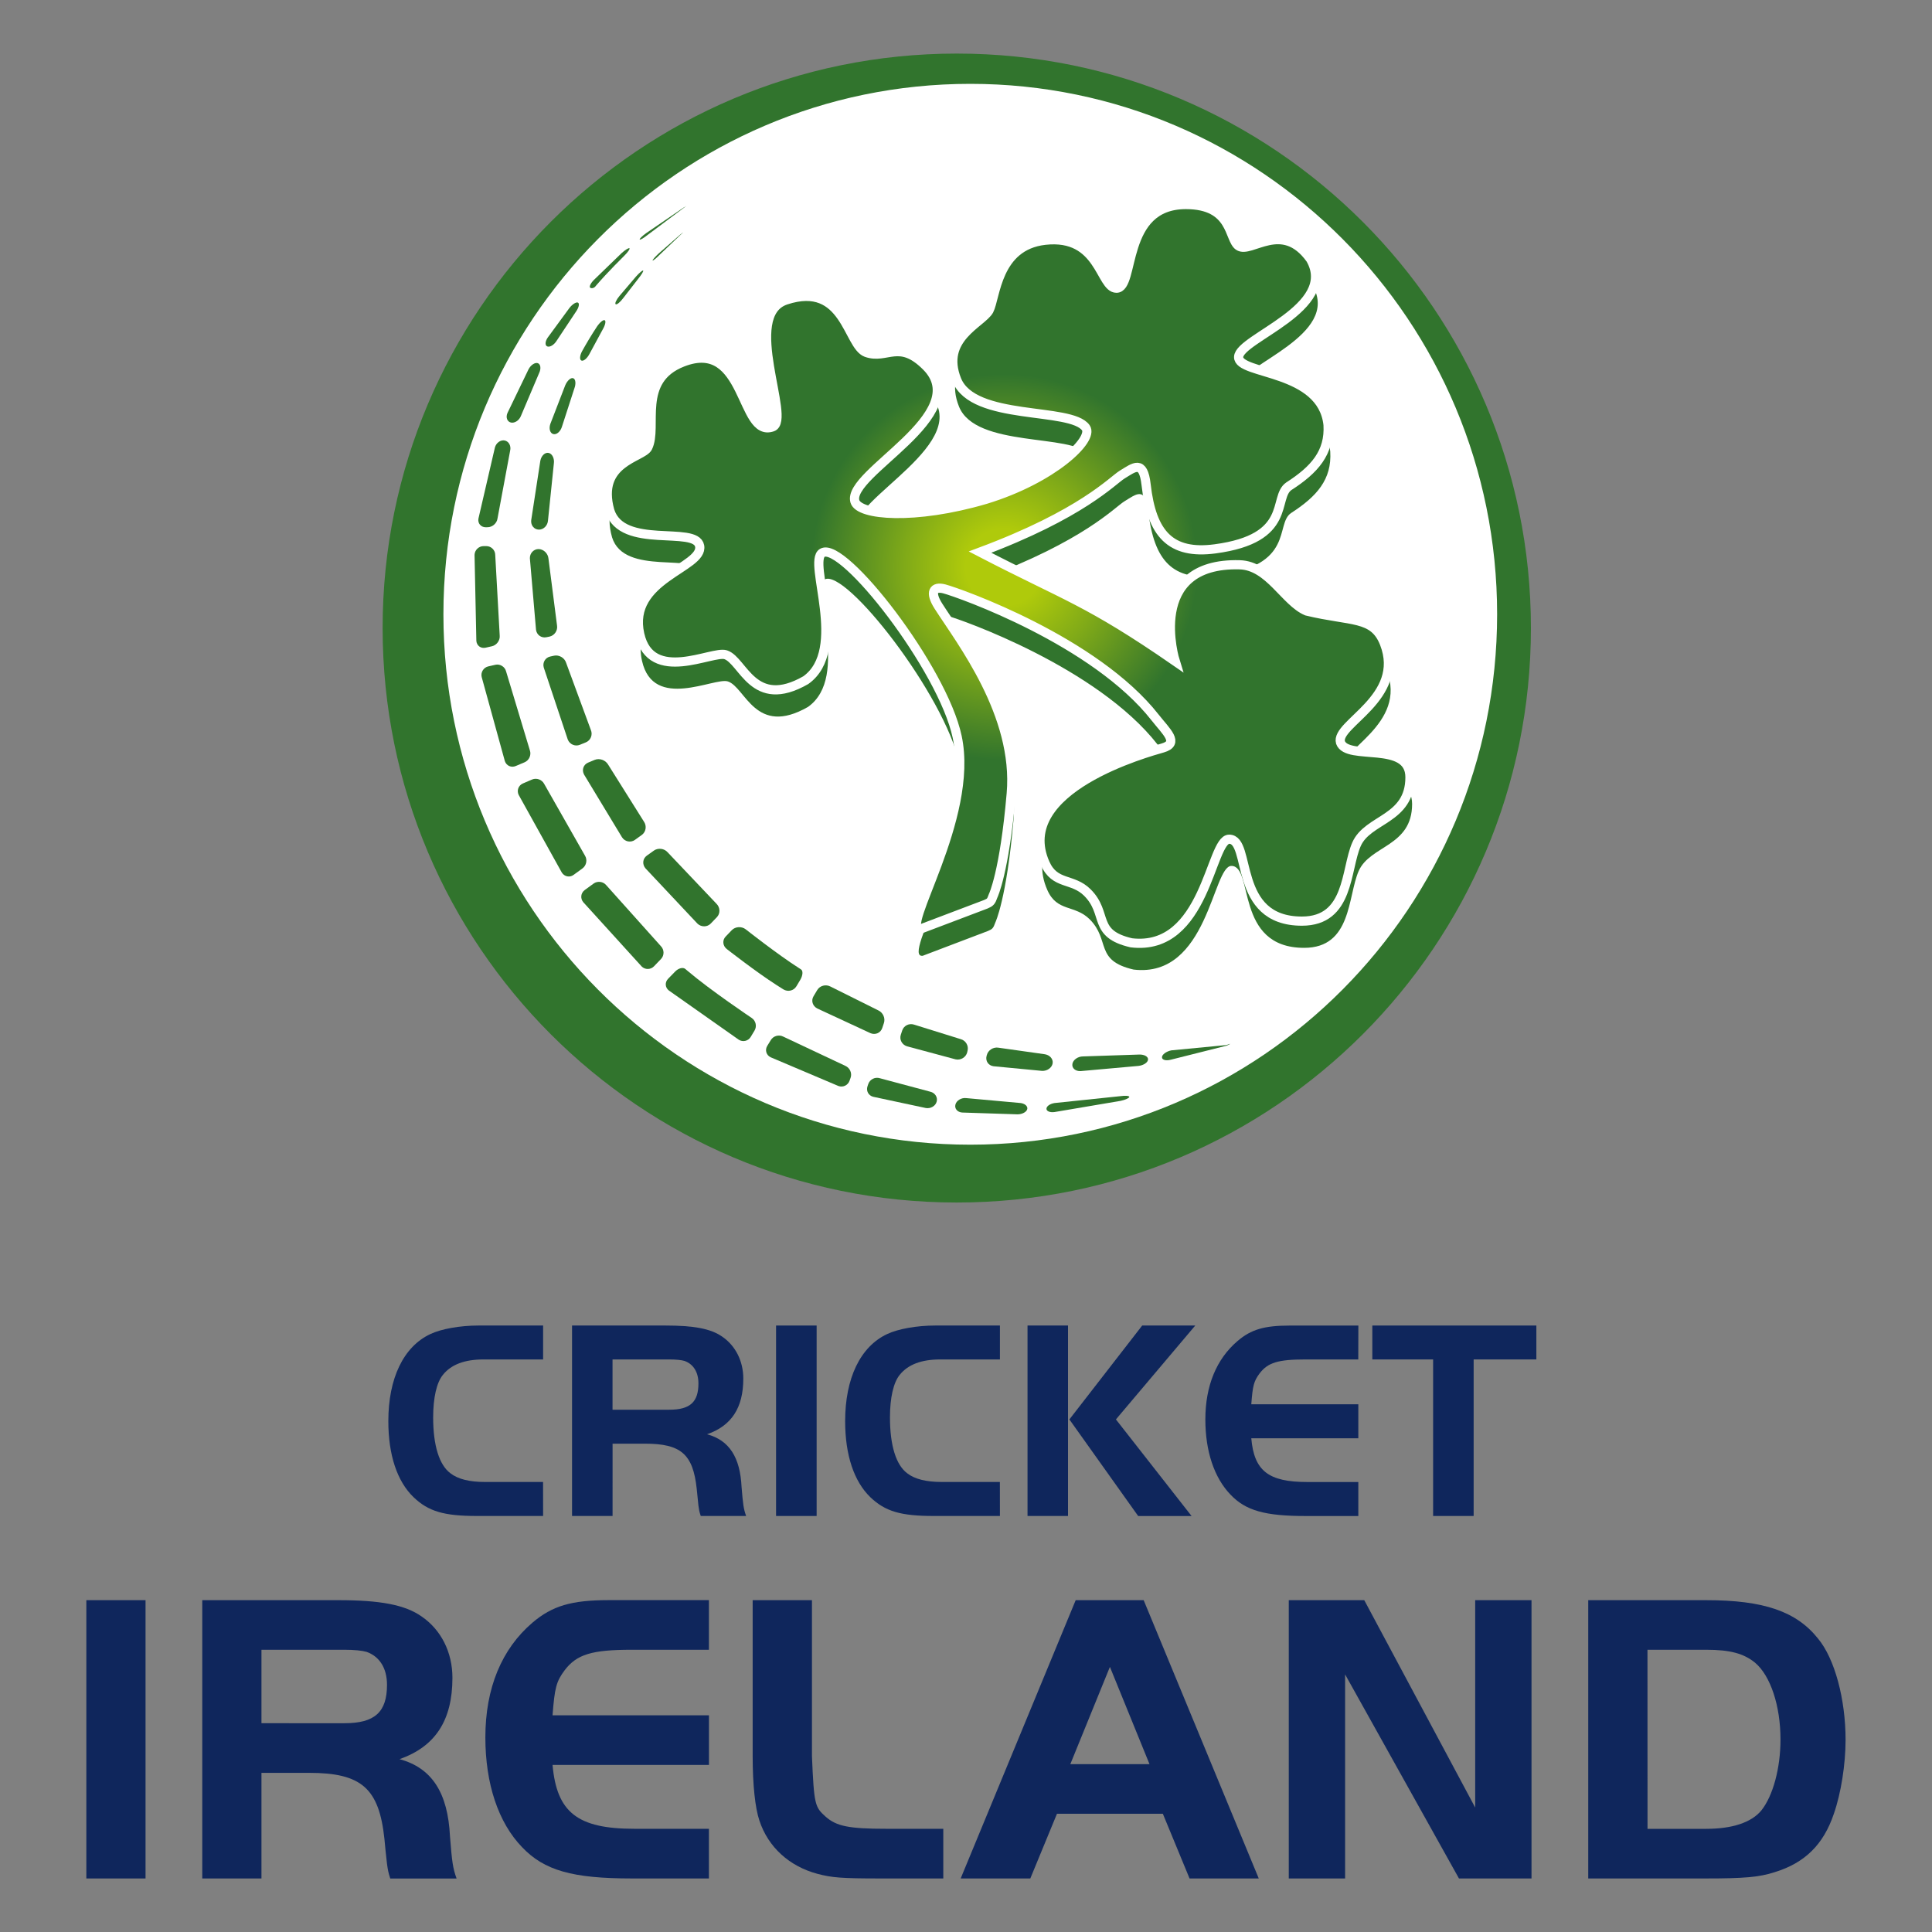 <?xml version="1.0" encoding="utf-8"?>
<!-- Generator: Adobe Illustrator 16.0.3, SVG Export Plug-In . SVG Version: 6.00 Build 0)  -->
<!DOCTYPE svg PUBLIC "-//W3C//DTD SVG 1.1//EN" "http://www.w3.org/Graphics/SVG/1.1/DTD/svg11.dtd">
<svg version="1.1" id="Layer_1" xmlns="http://www.w3.org/2000/svg" xmlns:xlink="http://www.w3.org/1999/xlink" x="0px" y="0px"
	 width="45px" height="45px" viewBox="0 0 45 45" enable-background="new 0 0 45 45" xml:space="preserve">
<rect x="0" y="0" width="45" height="45" fill="#808080" stroke="none"/>
<g>
	<g>
		<g>
			<g>
				<g>
					<g>
						<defs>
							<rect id="SVGID_1_" x="2.011" y="1.248" width="40.978" height="42.505"/>
						</defs>
						<clipPath id="SVGID_2_">
							<use xlink:href="#SVGID_1_"  overflow="visible"/>
						</clipPath>
						<path clip-path="url(#SVGID_2_)" fill="#FFFFFF" d="M35.346,14.53c0,7.251-5.839,13.129-13.04,13.129
							c-7.202,0-13.04-5.878-13.04-13.129c0-7.25,5.838-13.128,13.04-13.128C29.507,1.402,35.346,7.28,35.346,14.53"/>
						<path clip-path="url(#SVGID_2_)" fill="#31742D" d="M22.285,1.248c-7.386,0-13.373,5.991-13.373,13.38
							c0,7.391,5.987,13.381,13.373,13.381s13.373-5.99,13.373-13.381C35.658,7.239,29.671,1.248,22.285,1.248 M22.6,26.662
							c-6.777,0-12.272-5.531-12.272-12.354c0-6.823,5.495-12.355,12.272-12.355c6.776,0,12.271,5.532,12.271,12.355
							C34.87,21.131,29.376,26.662,22.6,26.662"/>
						<path clip-path="url(#SVGID_2_)" fill="#31742D" d="M18.609,22.548c-0.502-0.32-1.238-0.901-1.238-0.901
							c-0.097-0.076-0.243-0.067-0.326,0.018l-0.141,0.147c-0.084,0.085-0.072,0.217,0.023,0.292c0,0,0.687,0.537,1.156,0.837
							c0.117,0.075,0.164,0.104,0.164,0.104c0.105,0.063,0.24,0.032,0.302-0.071l0.091-0.152c0.061-0.103,0.068-0.212,0.016-0.243"
							/>
						<path clip-path="url(#SVGID_2_)" fill="#31742D" d="M25.226,24.606c-0.121,0-0.233,0.08-0.248,0.176
							c-0.015,0.097,0.071,0.172,0.192,0.166l1.35-0.121c0.121-0.015,0.22-0.083,0.22-0.153c0.001-0.069-0.097-0.118-0.217-0.111"/>
						<path clip-path="url(#SVGID_2_)" fill="#31742D" d="M20.588,23.829c0.038-0.113-0.021-0.247-0.134-0.297l-1.112-0.554
							c-0.107-0.057-0.246-0.021-0.307,0.082l-0.086,0.144c-0.062,0.103-0.022,0.23,0.088,0.286l1.239,0.575
							c0.112,0.047,0.235-0.006,0.273-0.12"/>
						<path clip-path="url(#SVGID_2_)" fill="#31742D" d="M22.536,24.474c0.03-0.116-0.041-0.238-0.158-0.27l-1.085-0.338
							c-0.116-0.039-0.24,0.021-0.278,0.134l-0.033,0.1c-0.038,0.113,0.026,0.234,0.143,0.27l1.131,0.304
							c0.118,0.027,0.24-0.045,0.271-0.16"/>
						<path clip-path="url(#SVGID_2_)" fill="#31742D" d="M12.89,10.111c0.077,0.018,0.167-0.062,0.2-0.176l0.287-0.885
							c0.043-0.112,0.03-0.22-0.025-0.24c-0.055-0.021-0.139,0.053-0.186,0.163l-0.348,0.902
							C12.78,9.986,12.812,10.093,12.89,10.111"/>
						<path clip-path="url(#SVGID_2_)" fill="#31742D" d="M12.798,14.828c0.118-0.025,0.197-0.143,0.176-0.262l-0.199-1.554
							c-0.01-0.12-0.112-0.22-0.229-0.223c-0.116-0.001-0.208,0.097-0.204,0.216l0.143,1.665c0.017,0.12,0.126,0.197,0.243,0.172"/>
						<path clip-path="url(#SVGID_2_)" fill="#31742D" d="M13.545,8.399c0.049,0.018,0.134-0.055,0.188-0.161l0.303-0.56
							c0.061-0.103,0.083-0.202,0.049-0.219c-0.032-0.018-0.113,0.048-0.18,0.147c0,0-0.027,0.04-0.098,0.152
							c-0.126,0.199-0.247,0.418-0.247,0.418C13.502,8.282,13.495,8.381,13.545,8.399"/>
						<path clip-path="url(#SVGID_2_)" fill="#31742D" d="M12.551,12.336c0.11,0.002,0.206-0.095,0.213-0.215l0.136-1.321
							c0.018-0.118-0.036-0.232-0.12-0.25c-0.083-0.019-0.17,0.061-0.194,0.179l-0.213,1.387
							C12.359,12.235,12.44,12.334,12.551,12.336"/>
						<path clip-path="url(#SVGID_2_)" fill="#31742D" d="M15.201,6.067c0.009,0.01,0.085-0.052,0.168-0.137l0.479-0.457
							c0.089-0.08,0.086-0.083-0.006-0.007l-0.499,0.437C15.256,5.984,15.191,6.059,15.201,6.067"/>
						<path clip-path="url(#SVGID_2_)" fill="#31742D" d="M27.065,24.625c-0.002,0.063,0.093,0.089,0.208,0.057l1.301-0.327
							c0.108-0.05,0.105-0.057-0.006-0.014l-1.287,0.124C27.163,24.49,27.066,24.562,27.065,24.625"/>
						<path clip-path="url(#SVGID_2_)" fill="#31742D" d="M24.518,24.767c0.016-0.104-0.07-0.198-0.191-0.213l-1.07-0.151
							c-0.119-0.021-0.243,0.056-0.272,0.172l-0.006,0.021c-0.03,0.116,0.043,0.224,0.163,0.239l1.129,0.108
							C24.39,24.949,24.502,24.87,24.518,24.767"/>
						<path clip-path="url(#SVGID_2_)" fill="#31742D" d="M14.342,7.087c0.027,0.015,0.106-0.052,0.177-0.147l0.348-0.449
							c0.075-0.092,0.126-0.177,0.114-0.189c-0.012-0.013-0.087,0.05-0.166,0.138l-0.387,0.454
							C14.353,6.985,14.313,7.073,14.342,7.087"/>
						<path clip-path="url(#SVGID_2_)" fill="#31742D" d="M13.648,17.29c0.11-0.046,0.162-0.175,0.114-0.288l-0.576-1.564
							c-0.036-0.116-0.163-0.19-0.28-0.166l-0.087,0.019c-0.118,0.024-0.187,0.141-0.154,0.257l0.559,1.676
							c0.044,0.114,0.171,0.169,0.282,0.124"/>
						<path clip-path="url(#SVGID_2_)" fill="#31742D" d="M16.698,21.362c0.082-0.085,0.078-0.225-0.009-0.311l-1.137-1.198
							c-0.08-0.093-0.225-0.11-0.322-0.041l-0.165,0.118c-0.097,0.07-0.11,0.203-0.03,0.296l1.209,1.286
							c0.087,0.085,0.228,0.085,0.31,0"/>
						<path clip-path="url(#SVGID_2_)" fill="#31742D" d="M14.948,19.448c0.098-0.07,0.12-0.21,0.051-0.31l-0.835-1.33
							c-0.062-0.105-0.201-0.155-0.313-0.109l-0.153,0.064c-0.11,0.046-0.152,0.171-0.094,0.278l0.885,1.463
							c0.067,0.102,0.202,0.128,0.299,0.059"/>
						<path clip-path="url(#SVGID_2_)" fill="#31742D" d="M12.75,8.07c0.062,0.021,0.159-0.04,0.218-0.137l0.449-0.676
							c0.065-0.093,0.086-0.186,0.046-0.208c-0.039-0.021-0.129,0.034-0.199,0.123l-0.506,0.69C12.694,7.955,12.69,8.049,12.75,8.07
							"/>
						<path clip-path="url(#SVGID_2_)" fill="#31742D" d="M21.817,25.659c0.028-0.102-0.039-0.206-0.149-0.231l-1.178-0.315
							c-0.109-0.033-0.229,0.027-0.266,0.135l-0.018,0.053c-0.037,0.107,0.022,0.217,0.132,0.245l1.226,0.262
							C21.676,25.828,21.791,25.761,21.817,25.659"/>
						<path clip-path="url(#SVGID_2_)" fill="#31742D" d="M23.928,25.828c0.012-0.071-0.071-0.134-0.185-0.139l-1.237-0.112
							c-0.111-0.014-0.226,0.053-0.252,0.149c-0.026,0.095,0.046,0.18,0.158,0.187l1.288,0.042
							C23.813,25.955,23.916,25.897,23.928,25.828"/>
						<path clip-path="url(#SVGID_2_)" fill="#31742D" d="M19.813,25.101c0.037-0.106-0.019-0.23-0.123-0.275l-1.448-0.682
							c-0.1-0.052-0.23-0.016-0.288,0.081l-0.084,0.137c-0.058,0.097-0.021,0.216,0.08,0.264l1.578,0.669
							c0.106,0.039,0.223-0.016,0.26-0.124"/>
						<path clip-path="url(#SVGID_2_)" fill="#31742D" d="M15.561,22.798c-0.079,0.082-0.071,0.205,0.02,0.274l1.626,1.145
							c0.095,0.061,0.222,0.031,0.279-0.066l0.089-0.148c0.059-0.098,0.029-0.228-0.064-0.291c0,0-0.965-0.646-1.499-1.101
							l-0.05-0.042c-0.054-0.046-0.161-0.019-0.239,0.063"/>
						<path clip-path="url(#SVGID_2_)" fill="#31742D" d="M11.46,15.052c0.11-0.025,0.191-0.138,0.179-0.25l-0.104-1.875
							c0-0.114-0.094-0.207-0.207-0.207h-0.062c-0.113-0.001-0.209,0.091-0.213,0.204l0.042,2.002
							c0.008,0.113,0.105,0.185,0.216,0.16"/>
						<path clip-path="url(#SVGID_2_)" fill="#31742D" d="M24.6,25.688c-0.113,0.006-0.214,0.063-0.225,0.126
							c-0.011,0.063,0.072,0.103,0.185,0.088l1.541-0.261c0.11-0.023,0.202-0.066,0.203-0.091c0-0.027-0.091-0.035-0.203-0.019"/>
						<path clip-path="url(#SVGID_2_)" fill="#31742D" d="M13.831,6.522c-0.079,0.081-0.115,0.163-0.08,0.182
							s0.087,0.004,0.115-0.031l0.027-0.032c0.252-0.295,0.648-0.685,0.648-0.685c0.081-0.08,0.136-0.157,0.121-0.173
							c-0.016-0.015-0.096,0.034-0.181,0.11"/>
						<path clip-path="url(#SVGID_2_)" fill="#31742D" d="M11.901,9.842c0.089,0.019,0.195-0.052,0.234-0.158l0.423-0.997
							c0.049-0.102,0.034-0.205-0.031-0.228c-0.066-0.022-0.162,0.041-0.215,0.14l-0.491,1.018
							C11.775,9.72,11.812,9.822,11.901,9.842"/>
						<path clip-path="url(#SVGID_2_)" fill="#31742D" d="M14.9,5.579c0.013,0.013,0.095-0.035,0.183-0.106l0.836-0.626
							c0.094-0.064,0.092-0.067-0.004-0.007l-0.87,0.594C14.953,5.501,14.889,5.566,14.9,5.579"/>
						<path clip-path="url(#SVGID_2_)" fill="#31742D" d="M15.396,22.337c0.079-0.082,0.078-0.214,0-0.296l-1.274-1.422
							c-0.071-0.088-0.205-0.105-0.296-0.039l-0.207,0.151c-0.091,0.067-0.107,0.193-0.035,0.281l1.361,1.498
							c0.079,0.08,0.209,0.079,0.288-0.003"/>
						<path clip-path="url(#SVGID_2_)" fill="#31742D" d="M13.568,20.226c0.092-0.068,0.117-0.201,0.057-0.297l-0.949-1.669
							c-0.052-0.102-0.178-0.147-0.282-0.104l-0.214,0.092c-0.105,0.045-0.149,0.165-0.099,0.267l1.005,1.809
							c0.061,0.096,0.185,0.121,0.275,0.053"/>
						<path clip-path="url(#SVGID_2_)" fill="#31742D" d="M11.355,12.28c0.113,0.001,0.219-0.092,0.233-0.204l0.294-1.578
							c0.027-0.11-0.029-0.217-0.125-0.238c-0.096-0.02-0.198,0.052-0.229,0.161l-0.384,1.657c-0.021,0.111,0.057,0.203,0.17,0.203"
							/>
						<path clip-path="url(#SVGID_2_)" fill="#31742D" d="M12.221,17.754c0.104-0.045,0.158-0.169,0.121-0.276l-0.554-1.839
							c-0.027-0.11-0.141-0.18-0.25-0.155l-0.163,0.037c-0.111,0.025-0.182,0.136-0.156,0.247l0.54,1.96
							c0.036,0.107,0.149,0.159,0.254,0.114"/>
						<path clip-path="url(#SVGID_2_)" fill="#31742D" d="M21.492,22.262c-0.516,0.061,1.262-2.571,0.854-4.479
							c-0.34-1.591-2.659-4.563-3.14-4.285c-0.354,0.207,0.611,2.255-0.385,2.967c-1.229,0.705-1.455-0.457-1.867-0.593
							c-0.311-0.103-1.736,0.693-2-0.478c-0.293-1.298,1.493-1.542,1.394-2.055c-0.093-0.48-1.807,0.093-2.092-0.824
							c-0.319-1.138,0.764-1.23,0.883-1.47c0.239-0.479-0.259-1.569,0.811-1.988c1.496-0.584,1.337,1.775,2.093,1.51
							c0.453-0.159-0.743-2.607,0.315-2.956c1.387-0.458,1.434,1.061,1.873,1.221c0.479,0.17,0.76-0.318,1.397,0.322
							c1.132,1.133-1.862,2.489-1.664,3.148c0.099,0.326,1.389,0.439,3.045-0.047c1.567-0.478,2.528-1.394,2.334-1.668
							c-0.348-0.492-2.619-0.149-3.006-1.117c-0.389-0.968,0.577-1.314,0.751-1.617c0.158-0.304,0.17-1.505,1.302-1.633
							c1.297-0.146,1.283,1.116,1.666,1.116c0.443-0.001,0.093-1.948,1.615-1.948c1.104,0,0.996,0.805,1.23,0.965
							c0.281,0.191,1.013-0.619,1.675,0.306c0.658,1.143-1.663,1.841-1.675,2.28c-0.011,0.422,1.943,0.282,2.083,1.578
							c0.041,0.651-0.316,1.048-0.913,1.433c-0.38,0.26,0.1,1.216-1.718,1.456c-1.034,0.138-1.476-0.344-1.606-1.495
							c-0.067-0.592-0.28-0.404-0.559-0.233c-0.227,0.139-0.931,0.918-3.31,1.805c2.025,1.05,2.503,1.13,4.547,2.541
							c0,0-0.723-2.306,1.503-2.247c0.686,0.019,1.053,0.865,1.558,1.077c1.045,0.254,1.559,0.111,1.811,0.754
							c0.499,1.274-1.149,1.871-1.022,2.307c0.155,0.437,1.616-0.049,1.616,0.811c0,0.995-0.981,0.959-1.245,1.563
							c-0.258,0.589-0.158,1.788-1.27,1.788c-1.629,0-1.162-1.911-1.695-1.908c-0.438,0-0.544,2.621-2.278,2.414
							c-0.915-0.212-0.535-0.681-1.021-1.17c-0.35-0.348-0.76-0.167-0.987-0.682c-0.771-1.737,2.423-2.595,2.738-2.687
							c0.397-0.114,0.082-0.381-0.175-0.708c-1.401-1.789-4.555-2.904-4.913-2.999c-0.252-0.066-0.346,0.074-0.133,0.407
							c0.516,0.808,1.855,2.518,1.694,4.361c-0.161,1.843-0.422,2.38-0.422,2.38c-0.048,0.136-0.068,0.155-0.171,0.199"/>
						<g clip-path="url(#SVGID_2_)">
							<defs>
								<path id="SVGID_3_" d="M21.439,21.639c-0.515,0.061,1.263-2.571,0.855-4.479c-0.339-1.591-2.658-4.563-3.14-4.284
									c-0.354,0.206,0.612,2.254-0.385,2.966c-1.229,0.705-1.455-0.456-1.867-0.592c-0.31-0.102-1.736,0.694-2.001-0.478
									c-0.292-1.297,1.494-1.542,1.395-2.056c-0.092-0.479-1.807,0.094-2.093-0.823c-0.318-1.139,0.766-1.23,0.885-1.47
									c0.239-0.479-0.259-1.57,0.811-1.987c1.496-0.585,1.336,1.775,2.093,1.508c0.452-0.158-0.743-2.606,0.314-2.955
									c1.387-0.458,1.434,1.061,1.872,1.221c0.48,0.17,0.76-0.317,1.398,0.322c1.13,1.133-1.863,2.49-1.663,3.148
									c0.098,0.326,1.389,0.438,3.044-0.048c1.567-0.478,2.527-1.393,2.334-1.668c-0.349-0.491-2.619-0.149-3.007-1.117
									c-0.388-0.968,0.58-1.314,0.752-1.616c0.159-0.305,0.17-1.506,1.303-1.635c1.296-0.145,1.282,1.117,1.666,1.117
									c0.443-0.001,0.093-1.949,1.616-1.949c1.102,0,0.994,0.805,1.229,0.965c0.279,0.192,1.011-0.619,1.674,0.305
									c0.658,1.144-1.663,1.842-1.674,2.281c-0.012,0.423,1.942,0.282,2.083,1.579c0.039,0.65-0.317,1.048-0.914,1.432
									c-0.379,0.261,0.101,1.216-1.718,1.458c-1.033,0.137-1.476-0.344-1.606-1.496c-0.067-0.591-0.278-0.404-0.559-0.233
									c-0.227,0.139-0.931,0.918-3.309,1.805c2.025,1.05,2.502,1.13,4.546,2.542c0,0-0.724-2.307,1.503-2.247
									c0.687,0.02,1.054,0.864,1.559,1.077c1.045,0.253,1.558,0.111,1.81,0.753c0.498,1.275-1.149,1.873-1.022,2.308
									c0.155,0.438,1.618-0.049,1.618,0.811c0,0.995-0.983,0.959-1.246,1.563c-0.259,0.59-0.159,1.788-1.271,1.788
									c-1.629,0-1.16-1.911-1.695-1.908c-0.438,0-0.544,2.621-2.278,2.413c-0.916-0.212-0.533-0.681-1.022-1.169
									c-0.348-0.349-0.758-0.167-0.986-0.682c-0.771-1.736,2.425-2.595,2.739-2.687c0.397-0.114,0.082-0.38-0.175-0.707
									c-1.402-1.789-4.556-2.904-4.913-2.999c-0.253-0.066-0.347,0.073-0.134,0.406c0.517,0.808,1.854,2.518,1.694,4.362
									c-0.159,1.843-0.421,2.379-0.421,2.379c-0.048,0.137-0.067,0.156-0.171,0.199"/>
							</defs>
							<clipPath id="SVGID_4_">
								<use xlink:href="#SVGID_3_"  overflow="visible"/>
							</clipPath>
							
								<radialGradient id="SVGID_5_" cx="-530.637" cy="574.072" r="0.999" gradientTransform="matrix(8.981 0 0 -8.986 4789.016 5171.84)" gradientUnits="userSpaceOnUse">
								<stop  offset="0" style="stop-color:#AFCA0B"/>
								<stop  offset="0.1" style="stop-color:#AFCA0B"/>
								<stop  offset="0.257" style="stop-color:#80AA18"/>
								<stop  offset="0.5" style="stop-color:#31742D"/>
								<stop  offset="1" style="stop-color:#31742D"/>
							</radialGradient>
							<rect x="13.886" y="4.764" clip-path="url(#SVGID_4_)" fill="url(#SVGID_5_)" width="18.956" height="17.402"/>
						</g>
						<path clip-path="url(#SVGID_2_)" fill="none" stroke="#FFFFFF" stroke-width="0.214" stroke-miterlimit="3.864" d="
							M21.439,21.639c-0.515,0.061,1.263-2.571,0.855-4.479c-0.339-1.591-2.658-4.563-3.14-4.284
							c-0.354,0.206,0.612,2.254-0.385,2.966c-1.229,0.705-1.455-0.456-1.867-0.592c-0.31-0.102-1.736,0.694-2.001-0.478
							c-0.292-1.297,1.494-1.542,1.395-2.056c-0.092-0.479-1.807,0.094-2.093-0.823c-0.318-1.139,0.766-1.23,0.885-1.47
							c0.239-0.479-0.259-1.57,0.811-1.987c1.496-0.585,1.336,1.775,2.093,1.508c0.452-0.157-0.743-2.606,0.314-2.955
							c1.387-0.458,1.434,1.061,1.872,1.221c0.48,0.17,0.76-0.317,1.398,0.322c1.13,1.133-1.863,2.49-1.663,3.148
							c0.098,0.326,1.389,0.438,3.044-0.048c1.567-0.478,2.527-1.393,2.334-1.668c-0.348-0.491-2.619-0.149-3.007-1.117
							c-0.388-0.968,0.58-1.314,0.752-1.616c0.159-0.305,0.17-1.506,1.303-1.635c1.296-0.145,1.282,1.117,1.666,1.117
							c0.443-0.001,0.093-1.949,1.616-1.949c1.102,0,0.994,0.805,1.229,0.965c0.279,0.191,1.011-0.619,1.674,0.305
							c0.658,1.144-1.663,1.842-1.674,2.281c-0.012,0.423,1.942,0.282,2.083,1.579c0.039,0.65-0.317,1.048-0.914,1.432
							c-0.379,0.261,0.101,1.216-1.718,1.458c-1.033,0.137-1.476-0.344-1.606-1.496c-0.067-0.591-0.278-0.404-0.559-0.233
							c-0.227,0.139-0.931,0.918-3.309,1.805c2.025,1.05,2.502,1.13,4.546,2.542c0,0-0.724-2.307,1.503-2.247
							c0.687,0.02,1.054,0.864,1.559,1.077c1.045,0.253,1.558,0.111,1.81,0.753c0.498,1.275-1.149,1.873-1.022,2.308
							c0.155,0.438,1.618-0.049,1.618,0.811c0,0.995-0.983,0.959-1.246,1.563c-0.259,0.59-0.159,1.788-1.271,1.788
							c-1.629,0-1.16-1.911-1.695-1.908c-0.438,0-0.544,2.621-2.278,2.413c-0.916-0.212-0.533-0.681-1.022-1.169
							c-0.348-0.349-0.758-0.167-0.986-0.682c-0.771-1.736,2.425-2.595,2.739-2.687c0.397-0.114,0.082-0.38-0.175-0.707
							c-1.402-1.789-4.556-2.904-4.913-2.999c-0.253-0.066-0.347,0.073-0.134,0.406c0.517,0.808,1.854,2.518,1.694,4.361
							c-0.159,1.844-0.421,2.38-0.421,2.38c-0.048,0.137-0.067,0.155-0.171,0.199L21.439,21.639z"/>
						<path clip-path="url(#SVGID_2_)" fill="#0F265C" d="M12.65,35.31h-1.543c-0.764,0-1.13-0.106-1.476-0.439
							c-0.379-0.366-0.586-0.978-0.586-1.769c0-0.999,0.353-1.736,0.979-2.029c0.252-0.12,0.691-0.199,1.123-0.199h1.503v0.79
							h-1.389c-0.44,0-0.753,0.119-0.945,0.359c-0.146,0.179-0.227,0.532-0.227,0.991c0,0.652,0.141,1.111,0.406,1.304
							c0.173,0.133,0.438,0.2,0.798,0.2h1.356"/>
						<path clip-path="url(#SVGID_2_)" fill="#0F265C" d="M14.267,32.835v-1.171h1.322c0.16,0,0.28,0.013,0.353,0.034
							c0.206,0.073,0.326,0.259,0.326,0.524c0,0.433-0.192,0.613-0.679,0.613 M14.267,33.626h0.758c0.838,0,1.117,0.246,1.203,1.051
							c0.008,0.087,0.026,0.273,0.04,0.393c0.014,0.1,0.02,0.14,0.054,0.24h1.057c-0.06-0.167-0.072-0.26-0.106-0.672
							c-0.033-0.691-0.284-1.091-0.804-1.231c0.571-0.199,0.844-0.618,0.844-1.297c0-0.406-0.18-0.764-0.491-0.977
							c-0.267-0.186-0.659-0.259-1.33-0.259h-2.168v4.436h0.944V33.626z"/>
						<rect x="18.076" y="30.874" clip-path="url(#SVGID_2_)" fill="#0F265C" width="0.945" height="4.436"/>
						<path clip-path="url(#SVGID_2_)" fill="#0F265C" d="M23.29,35.31h-1.543c-0.765,0-1.13-0.106-1.477-0.439
							c-0.378-0.366-0.585-0.978-0.585-1.769c0-0.999,0.353-1.736,0.978-2.029c0.253-0.12,0.691-0.199,1.124-0.199h1.503v0.79H21.9
							c-0.439,0-0.751,0.119-0.944,0.359c-0.146,0.179-0.227,0.532-0.227,0.991c0,0.652,0.141,1.111,0.405,1.304
							c0.173,0.133,0.439,0.2,0.799,0.2h1.356"/>
						<path clip-path="url(#SVGID_2_)" fill="#0F265C" d="M24.876,35.31h-0.943v-4.436h0.943 M26.604,30.874h1.236l-1.848,2.187
							l1.762,2.25H26.51l-1.602-2.25L26.604,30.874z"/>
						<path clip-path="url(#SVGID_2_)" fill="#0F265C" d="M31.637,31.664h-1.229c-0.639,0-0.877,0.073-1.07,0.326
							c-0.133,0.18-0.16,0.28-0.193,0.718h2.493v0.793h-2.493c0.066,0.758,0.399,1.018,1.303,1.018h1.19v0.792h-1.229
							c-0.944,0-1.396-0.126-1.749-0.499c-0.379-0.393-0.585-1.011-0.585-1.75c0-0.784,0.259-1.41,0.751-1.828
							c0.313-0.267,0.618-0.359,1.217-0.359h1.596"/>
						<polyline clip-path="url(#SVGID_2_)" fill="#0F265C" points="31.964,31.664 31.964,30.874 35.785,30.874 35.785,31.664 
							34.324,31.664 34.324,35.31 33.38,35.31 33.38,31.664 						"/>
						<rect x="2.011" y="37.271" clip-path="url(#SVGID_2_)" fill="#0F265C" width="1.379" height="6.482"/>
						<path clip-path="url(#SVGID_2_)" fill="#0F265C" d="M6.09,40.137v-1.711h1.933c0.233,0,0.408,0.019,0.515,0.049
							c0.301,0.107,0.476,0.378,0.476,0.768c0,0.632-0.282,0.894-0.99,0.894 M6.09,41.293h1.108c1.224,0,1.63,0.36,1.756,1.537
							c0.01,0.126,0.039,0.398,0.059,0.573c0.02,0.146,0.029,0.205,0.077,0.351h1.545c-0.088-0.243-0.106-0.38-0.154-0.982
							c-0.049-1.011-0.418-1.594-1.176-1.798c0.835-0.292,1.233-0.904,1.233-1.895c0-0.594-0.263-1.118-0.72-1.43
							c-0.388-0.271-0.961-0.378-1.94-0.378H4.711v6.482H6.09V41.293z"/>
						<path clip-path="url(#SVGID_2_)" fill="#0F265C" d="M16.512,38.426h-1.797c-0.933,0-1.282,0.108-1.563,0.477
							c-0.195,0.262-0.233,0.407-0.282,1.05h3.643v1.156h-3.643c0.098,1.107,0.584,1.487,1.904,1.487h1.738v1.157h-1.797
							c-1.379,0-2.039-0.185-2.555-0.729c-0.554-0.573-0.855-1.477-0.855-2.557c0-1.147,0.38-2.061,1.098-2.673
							c0.457-0.389,0.903-0.524,1.778-0.524h2.331"/>
						<path clip-path="url(#SVGID_2_)" fill="#0F265C" d="M18.912,37.271v3.634c0.048,1.127,0.067,1.185,0.319,1.409
							c0.253,0.224,0.545,0.282,1.418,0.282h1.322v1.157h-1.468c-0.912,0-1.126-0.02-1.457-0.106
							c-0.66-0.175-1.155-0.623-1.359-1.245c-0.098-0.292-0.156-0.827-0.156-1.497v-3.634"/>
						<path clip-path="url(#SVGID_2_)" fill="#0F265C" d="M25.852,38.825l0.922,2.265H24.93 M22.376,43.753h1.622l0.621-1.507h2.466
							l0.622,1.507h1.612l-2.681-6.482h-1.583L22.376,43.753z"/>
						<polyline clip-path="url(#SVGID_2_)" fill="#0F265C" points="31.33,43.753 30.018,43.753 30.018,37.271 31.776,37.271 
							34.36,42.101 34.36,37.271 35.672,37.271 35.672,43.753 33.982,43.753 31.33,39 						"/>
						<path clip-path="url(#SVGID_2_)" fill="#0F265C" d="M38.373,38.426h1.368c0.555,0,0.876,0.087,1.138,0.302
							c0.358,0.301,0.592,1,0.592,1.789c0,0.67-0.175,1.312-0.446,1.652c-0.233,0.282-0.681,0.428-1.283,0.428h-1.368
							 M36.993,37.271v6.482h2.748c0.865,0,1.234-0.029,1.593-0.146c0.7-0.214,1.138-0.641,1.38-1.361
							c0.167-0.476,0.273-1.156,0.273-1.72c0-0.953-0.254-1.895-0.643-2.362c-0.504-0.631-1.262-0.893-2.604-0.893H36.993z"/>
					</g>
				</g>
			</g>
		</g>
	</g>
</g>
</svg>
